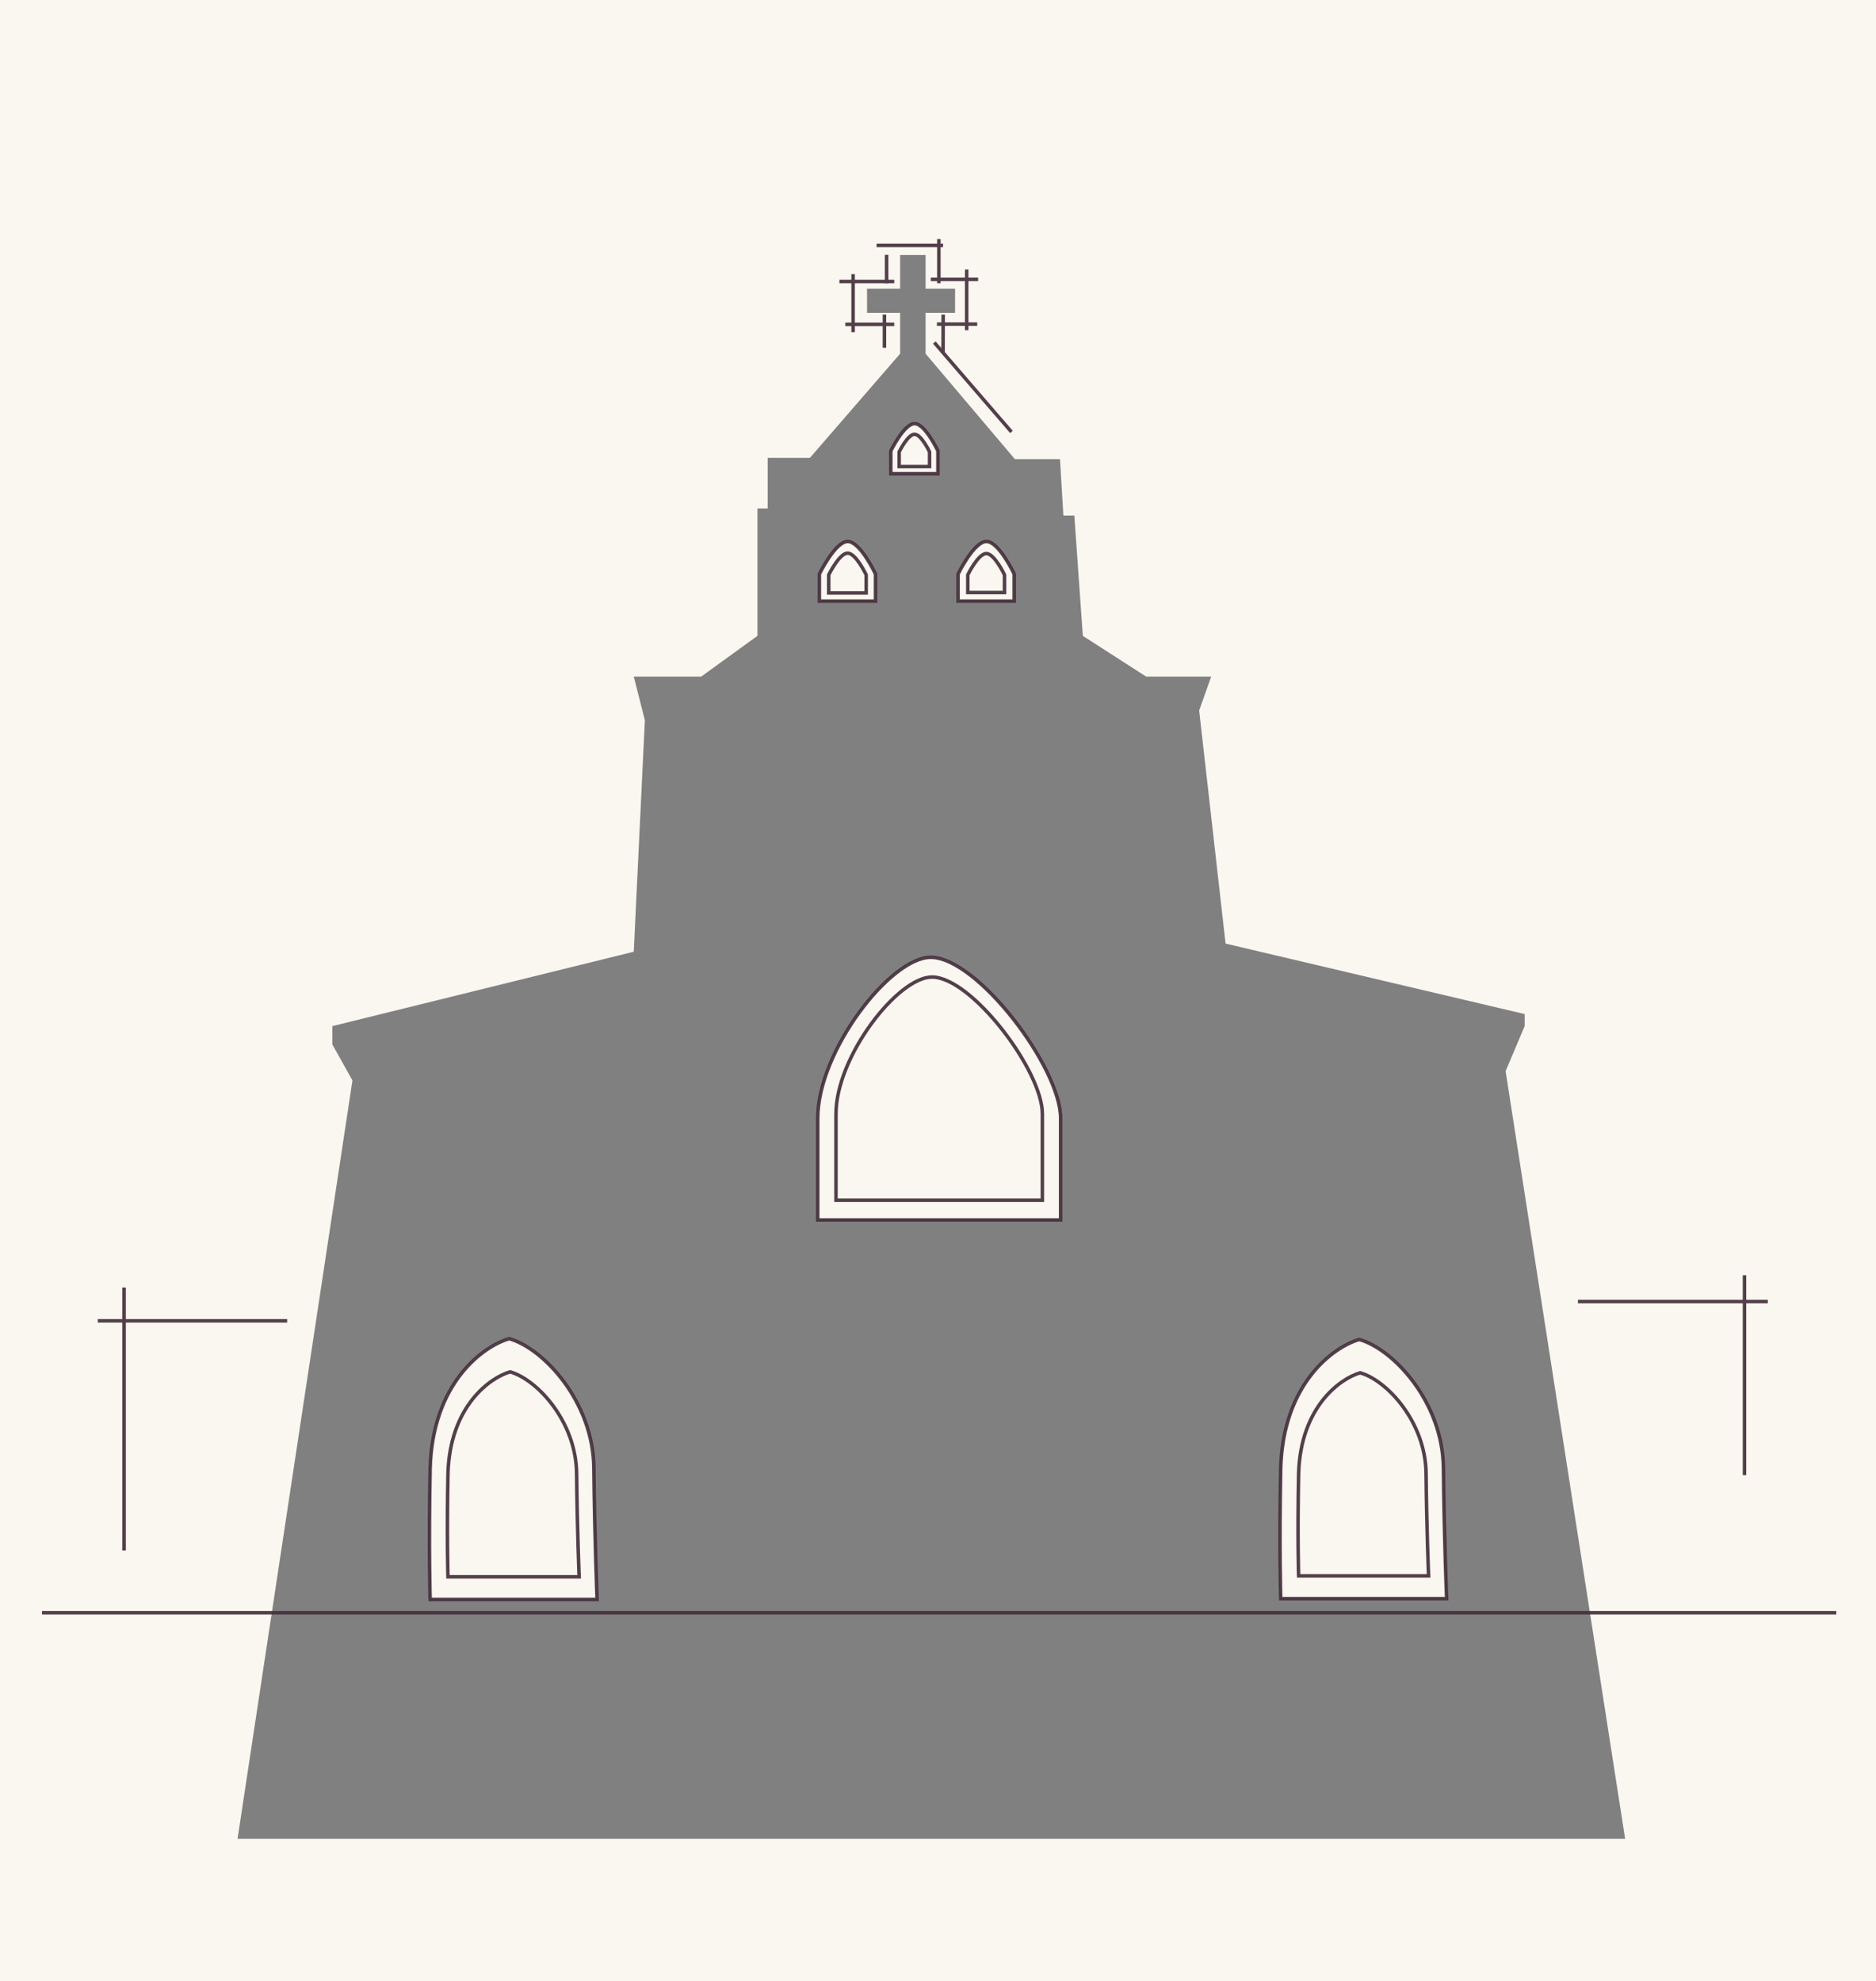 <svg xmlns="http://www.w3.org/2000/svg" width="1070" height="1130" viewBox="0 0 1070 1130"><rect x="0" y="0" width="1070" height="1130" fill="#808080" stroke="none"/><g transform="translate(-424.721 -5939.134)"><g transform="translate(424.721 5939.134)"><path d="M1070,1130H0V0H1070V1130ZM361.474,385.917l6.329,24.877L361.474,542.84,189.55,585.27v10.455l11.467,20.535-65.525,432.572H926.914L858.74,610.952l10.876-25.682V578.4L699.025,538.2,683.955,405.243l6.87-19.326H653.732L617.6,362.672l-4.84-68.617h-6.248l-1.934-32.163H578.854l-50.933-60.157v-23.29h16.822V164.673H527.921V145.458H513.4v19.216H494.526v13.773H513.4v23.29l-51.475,59.438H437.867V290H432.03v72.676l-32.1,23.245Z" transform="translate(0 0)" fill="#faf7f0"/><path d="M-11171.922-4106.248h138.518v-57.993c0-28.964-47.591-91.8-74.062-91.8-23.041,0-64.455,53.532-64.455,91.8Z" transform="translate(11638.333 4801.821)" fill="#faf7f0"/><path d="M-11177.979-4108.853h94.615s-1.429-34.245-1.834-74.6c-.394-37.291-28.38-67.685-47.98-73.216-14.719,4.25-43.362,24.98-44.8,73.216C-11178.884-4137.288-11177.979-4108.853-11177.979-4108.853Z" transform="translate(11908.457 5020.322)" fill="#faf7f0"/><path d="M-11177.976-4107.936h95.2s-1.439-34.458-1.846-75.063c-.4-37.521-28.558-68.1-48.279-73.669-14.809,4.277-43.631,25.135-45.077,73.669C-11178.885-4136.547-11177.976-4107.936-11177.976-4107.936Z" transform="translate(11423.334 5019.864)" fill="#faf7f0"/><path d="M-11175.084-4222.171h31.992v-15.468s-8.706-18.512-15.817-18.551-16.175,18.551-16.175,18.551Z" transform="translate(11642.442 4564.914)" fill="#faf7f0"/><path d="M-11175.084-4222.171h31.992v-15.468s-8.706-18.512-15.817-18.551-16.175,18.551-16.175,18.551Z" transform="translate(11721.546 4564.914)" fill="#faf7f0"/><path d="M-11175.084-4227.627h26.861v-12.987s-7.31-15.543-13.281-15.576-13.58,15.576-13.58,15.576Z" transform="translate(11683.17 4497.728)" fill="#faf7f0"/></g><g transform="translate(448.663 6075.5)" opacity="0.919"><path d="M-11175.084-4233.475h21.363V-4243.8s-5.814-12.361-10.564-12.387-10.8,12.387-10.8,12.387Z" transform="translate(11623.815 4435.324)" fill="none" stroke="#44303c" stroke-width="2"/><path d="M-11175.084-4233.938h20.926v-10.118s-5.693-12.109-10.348-12.134-10.578,12.134-10.578,12.134Z" transform="translate(11703.138 4435.557)" fill="none" stroke="#44303c" stroke-width="2"/><path d="M-11171.922-4128.739h117.719v-49.285c0-24.615-40.445-78.016-62.942-78.016-19.581,0-54.776,45.494-54.776,78.016Z" transform="translate(11624.791 4676.96)" fill="none" stroke="#44303c" stroke-width="2"/><path d="M-11178.062-4139.766h74.828s-1.131-27.083-1.45-59c-.312-29.492-22.446-53.529-37.947-57.9-11.64,3.362-34.294,19.756-35.431,57.9C-11178.777-4162.254-11178.062-4139.766-11178.062-4139.766Z" transform="translate(11409.62 4902.779)" fill="none" stroke="#44303c" stroke-width="2"/><path d="M-11178.064-4140.854h74.131s-1.119-26.831-1.436-58.45c-.31-29.218-22.237-53.032-37.595-57.365-11.531,3.331-33.975,19.572-35.1,57.365C-11178.773-4163.132-11178.064-4140.854-11178.064-4140.854Z" transform="translate(11894.803 4903.323)" fill="none" stroke="#44303c" stroke-width="2"/><path d="M-11175.084-4237.758h17.334v-8.38s-4.717-10.03-8.57-10.051-8.764,10.051-8.764,10.051Z" transform="translate(11663.991 4367.523)" fill="none" stroke="#44303c" stroke-width="2"/><path d="M-11171.922-4106.248h138.518v-57.993c0-28.964-47.591-91.8-74.062-91.8-23.041,0-64.455,53.532-64.455,91.8Z" transform="translate(11614.392 4665.714)" fill="none" stroke="#44303c" stroke-width="2"/><path d="M-11177.979-4108.853h94.615s-1.429-34.245-1.834-74.6c-.394-37.291-28.38-67.685-47.98-73.216-14.719,4.25-43.362,24.98-44.8,73.216C-11178.884-4137.288-11177.979-4108.853-11177.979-4108.853Z" transform="translate(11884.519 4884.323)" fill="none" stroke="#44303c" stroke-width="2"/><path d="M-11177.976-4107.936h95.2s-1.439-34.458-1.846-75.063c-.4-37.521-28.558-68.1-48.279-73.669-14.809,4.277-43.631,25.135-45.077,73.669C-11178.885-4136.547-11177.976-4107.936-11177.976-4107.936Z" transform="translate(11399.388 4883.864)" fill="none" stroke="#44303c" stroke-width="2"/><path d="M-11175.084-4222.171h31.992v-15.468s-8.706-18.512-15.817-18.551-16.175,18.551-16.175,18.551Z" transform="translate(11618.5 4428.673)" fill="none" stroke="#44303c" stroke-width="2"/><path d="M-11175.084-4222.171h31.992v-15.468s-8.706-18.512-15.817-18.551-16.175,18.551-16.175,18.551Z" transform="translate(11697.604 4428.673)" fill="none" stroke="#44303c" stroke-width="2"/><path d="M-11175.084-4227.627h26.861v-12.987s-7.31-15.543-13.281-15.576-13.58,15.576-13.58,15.576Z" transform="translate(11659.228 4361.458)" fill="none" stroke="#44303c" stroke-width="2"/><path d="M63.663,0h1023.4" transform="translate(-63.663 783.5)" fill="none" stroke="#44303c" stroke-width="2"/><path d="M0,0H108.3" transform="translate(876.049 606)" fill="none" stroke="#44303c" stroke-width="2"/><line x1="108" transform="translate(31.837 617)" fill="none" stroke="#44303c" stroke-width="2"/><line y2="114" transform="translate(971.049 591)" fill="none" stroke="#44303c" stroke-width="2"/><line y2="150" transform="translate(46.837 598)" fill="none" stroke="#44303c" stroke-width="2"/><line y1="18.951" transform="translate(480.51 43.049)" fill="none" stroke="#44303c" stroke-width="2"/><line x1="27.915" transform="translate(458.175 48.632)" fill="none" stroke="#44303c" stroke-width="2"/><line y2="33.099" transform="translate(462.64 20)" fill="none" stroke="#44303c" stroke-width="2"/><line x1="31.265" transform="translate(454.825 24.184)" fill="none" stroke="#44303c" stroke-width="2"/><line y2="16.184" transform="translate(481.743 9)" fill="none" stroke="#44303c" stroke-width="2"/><line x2="37.895" transform="translate(476.047 3.619)" fill="none" stroke="#44303c" stroke-width="2"/><line y2="25.184" transform="translate(511.548)" fill="none" stroke="#44303c" stroke-width="2"/><line x1="27" transform="translate(506.948 23)" fill="none" stroke="#44303c" stroke-width="2"/><line y2="34.632" transform="translate(527.418 17.368)" fill="none" stroke="#44303c" stroke-width="2"/><line x1="23" transform="translate(510.448 48.5)" fill="none" stroke="#44303c" stroke-width="2"/><line x1="0.07" y2="21.951" transform="translate(513.946 43.049)" fill="none" stroke="#44303c" stroke-width="2"/><line x2="44" y2="51" transform="translate(508.95 59)" fill="none" stroke="#44303c" stroke-width="2"/></g></g></svg>
